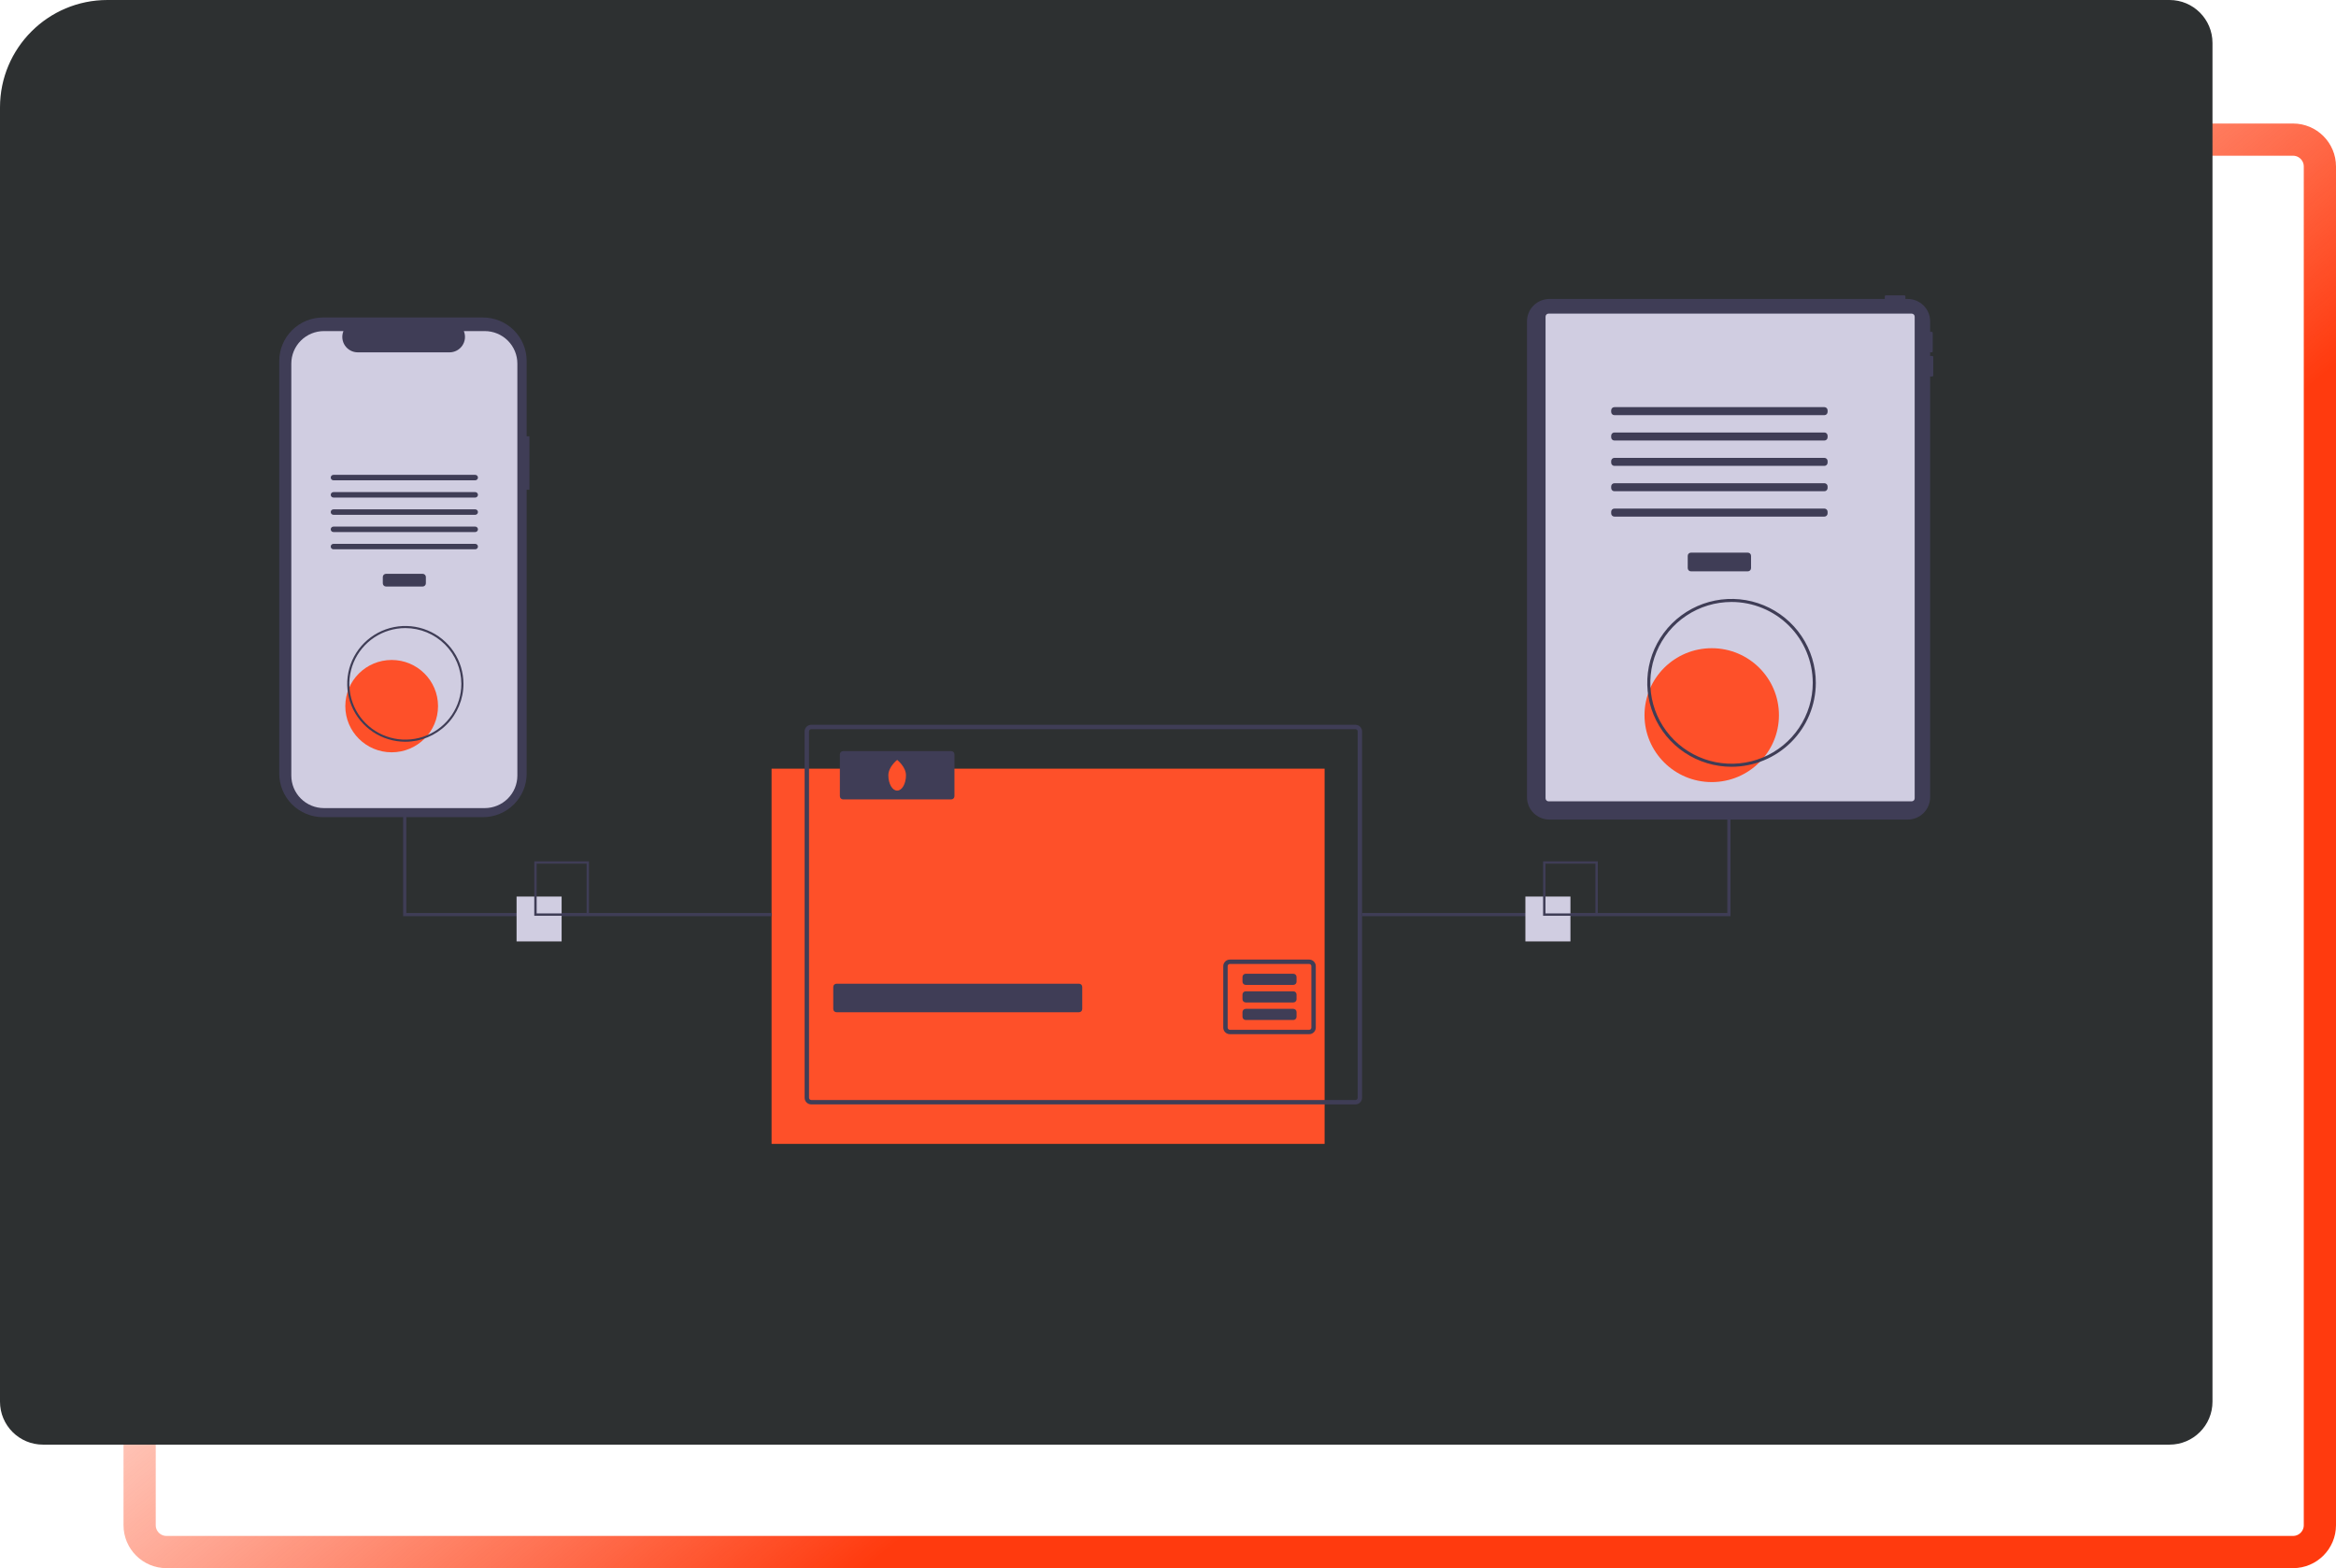<svg width="435" height="292" viewBox="0 0 435 292" fill="none" xmlns="http://www.w3.org/2000/svg">
<path d="M26 43C26 33.611 33.611 26 43 26H427C429.761 26 432 28.239 432 31V284C432 286.761 429.761 289 427 289H31C28.239 289 26 286.761 26 284V43Z" stroke="url(#paint0_linear)" stroke-width="6"/>
<path d="M0 20C0 8.954 8.954 0 20 0H404C408.418 0 412 3.582 412 8V261C412 265.418 408.418 269 404 269H8C3.582 269 0 265.418 0 261V20Z" fill="#2D3031"/>
<g clip-path="url(#clip0)">
<path d="M246.662 143.132H143.679V213H246.662V143.132Z" fill="#FE5029"/>
<path d="M252.406 134.96H151.065C150.738 134.961 150.425 135.09 150.195 135.32C149.964 135.55 149.834 135.861 149.833 136.186V204.419C149.833 204.58 149.865 204.74 149.927 204.888C149.989 205.037 150.08 205.172 150.194 205.286C150.308 205.4 150.444 205.49 150.593 205.552C150.743 205.614 150.903 205.645 151.065 205.645H252.406C252.568 205.645 252.728 205.614 252.877 205.552C253.027 205.49 253.162 205.4 253.277 205.286C253.391 205.172 253.482 205.037 253.544 204.888C253.605 204.74 253.637 204.58 253.637 204.419V136.186C253.637 135.861 253.507 135.55 253.276 135.32C253.045 135.09 252.732 134.961 252.406 134.96ZM252.816 204.419C252.817 204.473 252.806 204.526 252.785 204.576C252.765 204.625 252.735 204.67 252.697 204.708C252.658 204.746 252.613 204.777 252.563 204.797C252.513 204.818 252.46 204.828 252.406 204.828H151.065C151.011 204.828 150.957 204.818 150.907 204.797C150.858 204.777 150.812 204.746 150.774 204.708C150.736 204.67 150.706 204.625 150.685 204.576C150.665 204.526 150.654 204.473 150.654 204.419V136.186C150.654 136.078 150.698 135.974 150.775 135.897C150.852 135.821 150.956 135.778 151.065 135.778H252.406C252.515 135.778 252.619 135.821 252.696 135.897C252.773 135.974 252.816 136.078 252.816 136.186V204.419Z" fill="#3F3D56"/>
<path d="M200.931 183.173H155.767C155.436 183.173 155.167 183.44 155.167 183.77V187.888C155.167 188.218 155.436 188.485 155.767 188.485H200.931C201.262 188.485 201.53 188.218 201.53 187.888V183.77C201.53 183.44 201.262 183.173 200.931 183.173Z" fill="#3F3D56"/>
<path d="M243.789 178.679H229.021C228.859 178.679 228.699 178.711 228.55 178.773C228.4 178.834 228.265 178.925 228.15 179.038C228.036 179.152 227.945 179.287 227.883 179.436C227.822 179.585 227.79 179.744 227.79 179.906V191.345C227.79 191.506 227.822 191.665 227.883 191.814C227.945 191.963 228.036 192.098 228.15 192.212C228.265 192.326 228.4 192.416 228.55 192.478C228.699 192.539 228.859 192.571 229.021 192.571H243.789C243.951 192.571 244.111 192.539 244.26 192.478C244.41 192.416 244.545 192.326 244.66 192.212C244.774 192.098 244.865 191.963 244.927 191.814C244.989 191.665 245.02 191.506 245.02 191.345V179.906C245.02 179.744 244.989 179.585 244.927 179.436C244.865 179.287 244.774 179.152 244.66 179.038C244.545 178.925 244.41 178.834 244.26 178.773C244.111 178.711 243.951 178.679 243.789 178.679ZM244.199 191.345C244.199 191.453 244.156 191.557 244.079 191.634C244.002 191.71 243.898 191.753 243.789 191.754H229.021C228.912 191.753 228.808 191.71 228.731 191.634C228.654 191.557 228.611 191.453 228.611 191.345V179.906C228.61 179.852 228.621 179.799 228.642 179.749C228.662 179.699 228.692 179.654 228.73 179.616C228.769 179.578 228.814 179.548 228.864 179.528C228.914 179.507 228.967 179.497 229.021 179.497H243.789C243.843 179.497 243.896 179.507 243.946 179.528C243.996 179.548 244.042 179.578 244.08 179.616C244.118 179.654 244.148 179.699 244.169 179.749C244.189 179.799 244.2 179.852 244.199 179.906V191.345Z" fill="#3F3D56"/>
<path d="M240.84 181.319H231.97C231.639 181.319 231.371 181.586 231.371 181.916V182.796C231.371 183.126 231.639 183.393 231.97 183.393H240.84C241.171 183.393 241.439 183.126 241.439 182.796V181.916C241.439 181.586 241.171 181.319 240.84 181.319Z" fill="#3F3D56"/>
<path d="M240.84 184.587H231.97C231.639 184.587 231.371 184.855 231.371 185.184V186.065C231.371 186.395 231.639 186.662 231.97 186.662H240.84C241.171 186.662 241.439 186.395 241.439 186.065V185.184C241.439 184.855 241.171 184.587 240.84 184.587Z" fill="#3F3D56"/>
<path d="M240.84 187.856H231.97C231.639 187.856 231.371 188.123 231.371 188.453V189.334C231.371 189.663 231.639 189.93 231.97 189.93H240.84C241.171 189.93 241.439 189.663 241.439 189.334V188.453C241.439 188.123 241.171 187.856 240.84 187.856Z" fill="#3F3D56"/>
<path d="M177.134 139.864H156.998C156.667 139.864 156.398 140.131 156.398 140.46V148.256C156.398 148.585 156.667 148.852 156.998 148.852H177.134C177.465 148.852 177.733 148.585 177.733 148.256V140.46C177.733 140.131 177.465 139.864 177.134 139.864Z" fill="#3F3D56"/>
<path d="M168.707 144.358C168.707 145.938 167.972 147.218 167.066 147.218C166.159 147.218 165.425 145.938 165.425 144.358C165.425 142.778 167.066 141.498 167.066 141.498C167.066 141.498 168.707 142.778 168.707 144.358Z" fill="#FE5029"/>
<path d="M322.249 103.286H321.649V170.004H253.637V170.601H322.249V103.286Z" fill="#3F3D56"/>
<path d="M143.679 170.601H75.068V103.286H75.667V170.004H143.679V170.601Z" fill="#3F3D56"/>
<path d="M359.808 66.281H359.424V65.612H359.712C359.763 65.612 359.812 65.592 359.848 65.556C359.884 65.52 359.904 65.471 359.904 65.421V61.979C359.904 61.928 359.884 61.88 359.848 61.844C359.812 61.808 359.763 61.788 359.712 61.788H359.424V59.833C359.424 59.286 359.316 58.745 359.106 58.24C358.896 57.734 358.588 57.275 358.199 56.889C357.811 56.502 357.35 56.195 356.843 55.986C356.335 55.777 355.792 55.669 355.243 55.669H354.816V55.191C354.816 55.141 354.796 55.092 354.76 55.056C354.724 55.02 354.675 55 354.624 55H351.168C351.117 55 351.068 55.02 351.032 55.056C350.996 55.092 350.976 55.141 350.976 55.191V55.669H288.532C287.983 55.669 287.439 55.777 286.932 55.986C286.424 56.195 285.963 56.502 285.575 56.889C285.187 57.275 284.879 57.734 284.669 58.24C284.458 58.745 284.35 59.286 284.35 59.833V148.445C284.35 148.992 284.458 149.534 284.669 150.039C284.879 150.544 285.187 151.003 285.575 151.39C285.963 151.776 286.424 152.083 286.932 152.292C287.439 152.502 287.983 152.609 288.532 152.609H355.243C355.792 152.609 356.335 152.502 356.843 152.292C357.35 152.083 357.811 151.776 358.199 151.39C358.588 151.003 358.896 150.544 359.106 150.039C359.316 149.534 359.424 148.992 359.424 148.445V70.105H359.808C359.859 70.105 359.908 70.085 359.944 70.049C359.98 70.013 360 69.965 360 69.914V66.472C360 66.447 359.995 66.422 359.985 66.399C359.976 66.376 359.962 66.355 359.944 66.337C359.926 66.319 359.905 66.305 359.882 66.296C359.858 66.286 359.833 66.281 359.808 66.281Z" fill="#3F3D56"/>
<path d="M355.974 58.393H288.377C288.062 58.393 287.806 58.647 287.806 58.961V148.648C287.806 148.962 288.062 149.216 288.377 149.216H355.974C356.289 149.216 356.544 148.962 356.544 148.648V58.961C356.544 58.647 356.289 58.393 355.974 58.393Z" fill="#D0CDE1"/>
<path d="M325.474 102.905H314.881C314.55 102.905 314.282 103.172 314.282 103.501V105.788C314.282 106.117 314.55 106.384 314.881 106.384H325.474C325.805 106.384 326.073 106.117 326.073 105.788V103.501C326.073 103.172 325.805 102.905 325.474 102.905Z" fill="#3F3D56"/>
<path d="M339.73 75.812H300.625C300.294 75.812 300.026 76.079 300.026 76.409V76.707C300.026 77.036 300.294 77.303 300.625 77.303H339.73C340.061 77.303 340.329 77.036 340.329 76.707V76.409C340.329 76.079 340.061 75.812 339.73 75.812Z" fill="#3F3D56"/>
<path d="M339.73 80.535H300.625C300.294 80.535 300.026 80.802 300.026 81.131V81.429C300.026 81.759 300.294 82.026 300.625 82.026H339.73C340.061 82.026 340.329 81.759 340.329 81.429V81.131C340.329 80.802 340.061 80.535 339.73 80.535Z" fill="#3F3D56"/>
<path d="M339.73 85.257H300.625C300.294 85.257 300.026 85.524 300.026 85.854V86.152C300.026 86.481 300.294 86.749 300.625 86.749H339.73C340.061 86.749 340.329 86.481 340.329 86.152V85.854C340.329 85.524 340.061 85.257 339.73 85.257Z" fill="#3F3D56"/>
<path d="M339.73 89.98H300.625C300.294 89.98 300.026 90.247 300.026 90.576V90.874C300.026 91.204 300.294 91.471 300.625 91.471H339.73C340.061 91.471 340.329 91.204 340.329 90.874V90.576C340.329 90.247 340.061 89.98 339.73 89.98Z" fill="#3F3D56"/>
<path d="M339.73 94.702H300.625C300.294 94.702 300.026 94.969 300.026 95.299V95.597C300.026 95.927 300.294 96.194 300.625 96.194H339.73C340.061 96.194 340.329 95.927 340.329 95.597V95.299C340.329 94.969 340.061 94.702 339.73 94.702Z" fill="#3F3D56"/>
<path d="M318.751 145.63C325.664 145.63 331.269 140.049 331.269 133.165C331.269 126.28 325.664 120.699 318.751 120.699C311.837 120.699 306.233 126.28 306.233 133.165C306.233 140.049 311.837 145.63 318.751 145.63Z" fill="#FE5029"/>
<path d="M322.44 142.78C319.336 142.78 316.302 141.863 313.721 140.146C311.14 138.428 309.129 135.988 307.941 133.132C306.753 130.276 306.442 127.134 307.048 124.102C307.653 121.07 309.148 118.285 311.343 116.1C313.538 113.914 316.334 112.425 319.379 111.822C322.423 111.219 325.579 111.529 328.446 112.712C331.314 113.895 333.765 115.898 335.49 118.468C337.214 121.038 338.135 124.06 338.135 127.151C338.13 131.294 336.475 135.267 333.533 138.197C330.59 141.127 326.601 142.775 322.44 142.78ZM322.44 112.09C319.449 112.09 316.525 112.974 314.038 114.629C311.551 116.283 309.613 118.636 308.468 121.387C307.323 124.139 307.024 127.168 307.607 130.089C308.191 133.011 309.631 135.694 311.746 137.8C313.861 139.907 316.556 141.341 319.49 141.922C322.424 142.503 325.464 142.205 328.228 141.065C330.991 139.925 333.353 137.995 335.015 135.518C336.677 133.041 337.564 130.13 337.564 127.151C337.559 123.158 335.965 119.33 333.129 116.506C330.294 113.683 326.45 112.095 322.44 112.09Z" fill="#3F3D56"/>
<path d="M98.588 81.23H98.074V67.225C98.074 66.16 97.864 65.106 97.454 64.123C97.046 63.14 96.446 62.246 95.69 61.493C94.934 60.741 94.037 60.144 93.049 59.736C92.062 59.329 91.004 59.119 89.935 59.119H60.139C59.071 59.119 58.012 59.329 57.025 59.736C56.037 60.144 55.14 60.741 54.384 61.493C53.628 62.246 53.029 63.14 52.62 64.123C52.211 65.106 52 66.16 52 67.225V144.056C52 145.12 52.211 146.174 52.62 147.158C53.029 148.141 53.628 149.035 54.384 149.787C55.14 150.54 56.037 151.137 57.025 151.544C58.012 151.952 59.071 152.161 60.139 152.161H89.935C91.004 152.161 92.062 151.952 93.049 151.544C94.037 151.137 94.934 150.54 95.69 149.787C96.446 149.035 97.046 148.141 97.454 147.158C97.864 146.174 98.074 145.12 98.074 144.056V91.198H98.588V81.23Z" fill="#3F3D56"/>
<path d="M96.341 67.701V144.42C96.341 146.026 95.701 147.565 94.561 148.701C93.421 149.836 91.875 150.474 90.263 150.474H60.324C58.712 150.474 57.166 149.836 56.026 148.701C54.886 147.565 54.246 146.026 54.247 144.42V67.701C54.247 66.096 54.887 64.557 56.027 63.422C57.167 62.287 58.712 61.649 60.324 61.649H63.956C63.778 62.086 63.71 62.559 63.758 63.029C63.806 63.498 63.97 63.948 64.234 64.339C64.498 64.73 64.855 65.051 65.273 65.272C65.691 65.494 66.157 65.61 66.631 65.61H83.7C84.174 65.61 84.64 65.494 85.058 65.273C85.476 65.051 85.832 64.73 86.097 64.339C86.361 63.948 86.524 63.498 86.573 63.029C86.621 62.559 86.553 62.086 86.374 61.649H90.263C91.875 61.649 93.421 62.287 94.561 63.422C95.7 64.557 96.341 66.096 96.341 67.701Z" fill="#D0CDE1"/>
<path d="M78.705 106.848H71.883C71.552 106.848 71.284 107.115 71.284 107.444V108.618C71.284 108.947 71.552 109.214 71.883 109.214H78.705C79.035 109.214 79.304 108.947 79.304 108.618V107.444C79.304 107.115 79.035 106.848 78.705 106.848Z" fill="#3F3D56"/>
<path d="M88.491 88.42H62.097C61.816 88.42 61.588 88.647 61.588 88.927C61.588 89.208 61.816 89.435 62.097 89.435H88.491C88.772 89.435 89 89.208 89 88.927C89 88.647 88.772 88.42 88.491 88.42Z" fill="#3F3D56"/>
<path d="M88.491 91.632H62.097C61.816 91.632 61.588 91.859 61.588 92.14C61.588 92.42 61.816 92.647 62.097 92.647H88.491C88.772 92.647 89 92.42 89 92.14C89 91.859 88.772 91.632 88.491 91.632Z" fill="#3F3D56"/>
<path d="M88.491 94.844H62.097C61.816 94.844 61.588 95.072 61.588 95.352C61.588 95.632 61.816 95.859 62.097 95.859H88.491C88.772 95.859 89 95.632 89 95.352C89 95.072 88.772 94.844 88.491 94.844Z" fill="#3F3D56"/>
<path d="M88.491 98.057H62.097C61.816 98.057 61.588 98.284 61.588 98.564C61.588 98.844 61.816 99.071 62.097 99.071H88.491C88.772 99.071 89 98.844 89 98.564C89 98.284 88.772 98.057 88.491 98.057Z" fill="#3F3D56"/>
<path d="M88.491 101.269H62.097C61.816 101.269 61.588 101.496 61.588 101.776C61.588 102.056 61.816 102.283 62.097 102.283H88.491C88.772 102.283 89 102.056 89 101.776C89 101.496 88.772 101.269 88.491 101.269Z" fill="#3F3D56"/>
<path d="M72.936 140.084C77.703 140.084 81.568 136.235 81.568 131.487C81.568 126.739 77.703 122.89 72.936 122.89C68.168 122.89 64.303 126.739 64.303 131.487C64.303 136.235 68.168 140.084 72.936 140.084Z" fill="#FE5029"/>
<path d="M75.48 138.118C73.339 138.118 71.247 137.486 69.467 136.301C67.687 135.117 66.3 133.434 65.48 131.464C64.661 129.495 64.447 127.328 64.865 125.237C65.282 123.146 66.313 121.225 67.827 119.718C69.34 118.211 71.269 117.184 73.368 116.768C75.468 116.352 77.644 116.566 79.622 117.382C81.6 118.197 83.29 119.579 84.479 121.351C85.669 123.124 86.303 125.208 86.303 127.339C86.3 130.197 85.159 132.937 83.13 134.957C81.101 136.978 78.35 138.115 75.48 138.118ZM75.48 116.953C73.417 116.953 71.401 117.562 69.685 118.704C67.97 119.845 66.633 121.467 65.844 123.365C65.055 125.263 64.848 127.351 65.251 129.366C65.653 131.381 66.646 133.231 68.105 134.684C69.564 136.136 71.422 137.125 73.445 137.526C75.468 137.927 77.566 137.721 79.471 136.935C81.377 136.149 83.006 134.818 84.152 133.11C85.298 131.402 85.91 129.394 85.91 127.339C85.907 124.586 84.807 121.946 82.852 119.999C80.896 118.052 78.245 116.956 75.48 116.953Z" fill="#3F3D56"/>
<path d="M104.583 166.943H96.194V175.297H104.583V166.943Z" fill="#D0CDE1"/>
<path d="M109.677 170.523H99.49V160.379H109.677V170.523ZM99.933 170.082H109.234V160.82H99.933V170.082Z" fill="#3F3D56"/>
<path d="M292.441 166.943H284.052V175.297H292.441V166.943Z" fill="#D0CDE1"/>
<path d="M297.534 170.523H287.348V160.379H297.534V170.523ZM287.791 170.082H297.092V160.82H287.791V170.082Z" fill="#3F3D56"/>
</g>
<defs>
<linearGradient id="paint0_linear" x1="444" y1="385" x2="185" y2="68.5" gradientUnits="userSpaceOnUse">
<stop offset="0.614" stop-color="#FF3A0E"/>
<stop offset="1" stop-color="#FE5029" stop-opacity="0"/>
</linearGradient>
<clipPath id="clip0">
<rect width="308" height="158" fill="white" transform="translate(52 55)"/>
</clipPath>
</defs>
</svg>
